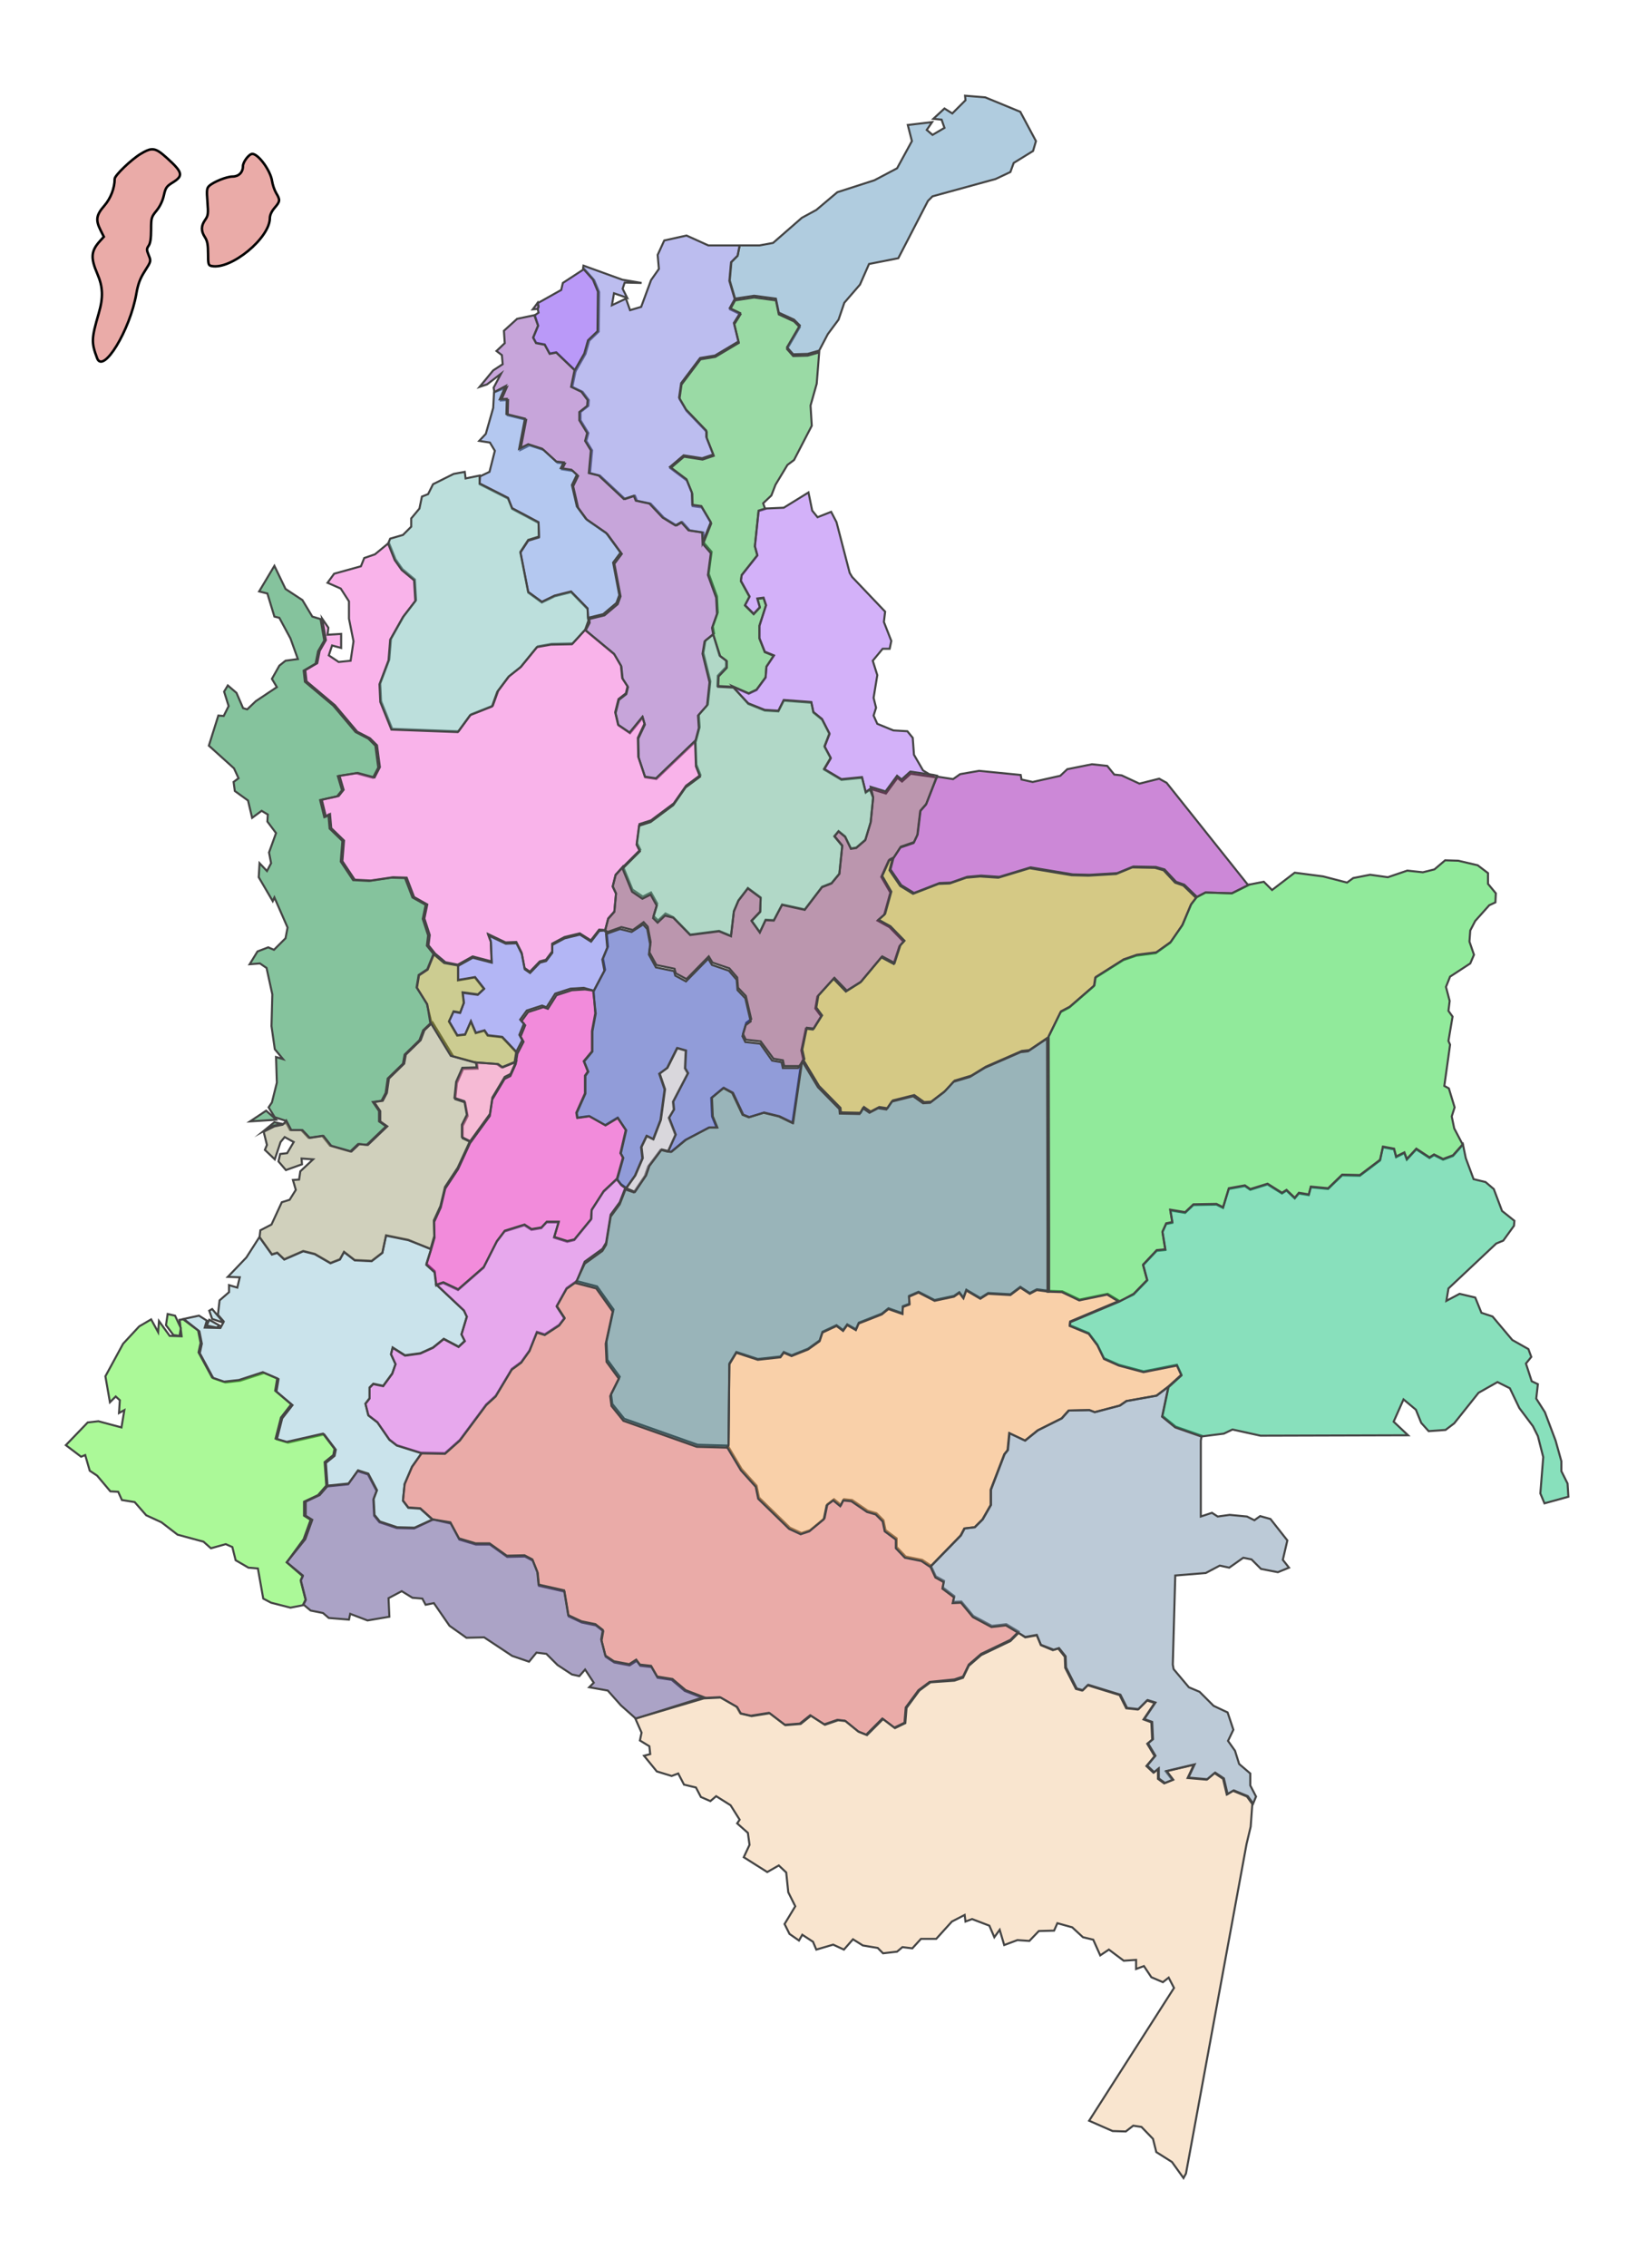 <?xml version="1.0" encoding="UTF-8" standalone="no"?>
<!-- Generator: Adobe Illustrator 24.1.1, SVG Export Plug-In . SVG Version: 6.00 Build 0)  -->

<svg version="1.1" id="map_colombia" x="0px" y="0px" viewBox="0 0 400 553.768" xml:space="preserve"
    sodipodi:docname="colombia-mapa.svg" inkscape:version="1.4 (86a8ad7, 2024-10-11)" width="400" height="553.768"
    xmlns:inkscape="http://www.inkscape.org/namespaces/inkscape"
    xmlns:sodipodi="http://sodipodi.sourceforge.net/DTD/sodipodi-0.dtd" xmlns="http://www.w3.org/2000/svg"
    xmlns:svg="http://www.w3.org/2000/svg" xmlns:rdf="http://www.w3.org/1999/02/22-rdf-syntax-ns#"
    xmlns:cc="http://creativecommons.org/ns#" xmlns:dc="http://purl.org/dc/elements/1.1/">
    <title id="titulo-map">mapa-colombia</title>
    <defs id="defs72" />
    <sodipodi:namedview id="namedview72" pagecolor="#ffffff" bordercolor="#000000" borderopacity="0.25"
        inkscape:showpageshadow="false" inkscape:pageopacity="0.0" inkscape:pagecheckerboard="true"
        inkscape:deskcolor="#d1d1d1" showborder="false" inkscape:zoom="1.4985093" inkscape:cx="205.87126"
        inkscape:cy="284.61618" inkscape:window-width="1920" inkscape:window-height="991" inkscape:window-x="-9"
        inkscape:window-y="-9" inkscape:window-maximized="1" inkscape:current-layer="map_colombia" showguides="true"
        inkscape:clip-to-page="false" shape-rendering="auto" labelstyle="default" showgrid="false" />
    <style type="text/css" id="style-map">
        .st0 {
            fill: none;
            enable-background: new;
        }




        .st1 {
            fill: #FF152F;
            stroke: #444444;
            stroke-width: 0.5;
            stroke-miterlimit: 12;
        }




        .st2 {
            fill: #95C6D7;
            stroke: #444444;
            stroke-width: 0.5;
            stroke-miterlimit: 12;
        }




        .st3 {
            fill: #59F533;
            stroke: #444444;
            stroke-width: 0.5;
            stroke-miterlimit: 12;
        }




        .st4 {
            fill: #0C883D;
            stroke: #444444;
            stroke-width: 0.5;
            stroke-miterlimit: 12;
        }




        .st5 {
            fill: #EEEEEE;
            stroke: #444444;
            stroke-width: 0.5;
            stroke-miterlimit: 12;
        }




        .st6 {
            fill: #E719B8;
            stroke: #444444;
            stroke-width: 0.5;
            stroke-miterlimit: 12;
        }




        .st7 {
            fill: #D75853;
            stroke: #444444;
            stroke-width: 0.5;
            stroke-miterlimit: 12;
        }




        .st8 {
            fill: #D153DC;
            stroke: #444444;
            stroke-width: 0.5;
            stroke-miterlimit: 12;
        }




        .st9 {
            fill: #59498E;
            stroke: #444444;
            stroke-width: 0.5;
            stroke-miterlimit: 12;
        }




        .st10 {
            fill: #F5CCA0;
            stroke: #444444;
            stroke-width: 0.5;
            stroke-miterlimit: 12;
        }




        .st11 {
            fill: #914CB6;
            stroke: #444444;
            stroke-width: 0.5;
            stroke-miterlimit: 12;
        }




        .st12 {
            fill: #A2A27A;
            stroke: #444444;
            stroke-width: 0.5;
            stroke-miterlimit: 12;
        }




        .st13 {
            fill: #6A92E3;
            stroke: #444444;
            stroke-width: 0.5;
            stroke-miterlimit: 12;
        }




        .st14 {
            fill: #7634F2;
            stroke: #444444;
            stroke-width: 0.5;
            stroke-miterlimit: 12;
        }




        .st15 {
            fill: #37B74D;
            stroke: #444444;
            stroke-width: 0.5;
            stroke-miterlimit: 12;
        }




        .st16 {
            fill: #639BC0;
            stroke: #444444;
            stroke-width: 0.5;
            stroke-miterlimit: 12;
        }




        .st17 {
            fill: #7B7CE0;
            stroke: #444444;
            stroke-width: 0.5;
            stroke-miterlimit: 12;
        }




        .st18 {
            fill: #9A12B0;
            stroke: #444444;
            stroke-width: 0.5;
            stroke-miterlimit: 12;
        }




        .st19 {
            fill: #A964F5;
            stroke: #444444;
            stroke-width: 0.5;
            stroke-miterlimit: 12;
        }




        .st20 {
            fill: #AC940D;
            stroke: #444444;
            stroke-width: 0.5;
            stroke-miterlimit: 12;
        }




        .st21 {
            fill: #F5A355;
            stroke: #444444;
            stroke-width: 0.5;
            stroke-miterlimit: 12;
        }




        .st22 {
            fill: #346A75;
            stroke: #444444;
            stroke-width: 0.5;
            stroke-miterlimit: 12;
        }




        .st23 {
            fill: #7B97B1;
            stroke: #444444;
            stroke-width: 0.5;
            stroke-miterlimit: 12;
        }




        .st24 {
            fill: #25D638;
            stroke: #444444;
            stroke-width: 0.5;
            stroke-miterlimit: 12;
        }




        .st25 {
            fill: #F568D7;
            stroke: #444444;
            stroke-width: 0.5;
            stroke-miterlimit: 12;
        }




        .st26 {
            fill: #7BC1BA;
            stroke: #444444;
            stroke-width: 0.5;
            stroke-miterlimit: 12;
        }




        .st27 {
            fill: #782E5E;
            stroke: #444444;
            stroke-width: 0.5;
            stroke-miterlimit: 12;
        }




        .st28 {
            fill: #64B290;
            stroke: #444444;
            stroke-width: 0.5;
            stroke-miterlimit: 12;
        }




        .st29 {
            fill: #686EEC;
            stroke: #444444;
            stroke-width: 0.5;
            stroke-miterlimit: 12;
        }




        .st30 {
            fill: #253BB4;
            stroke: #444444;
            stroke-width: 0.5;
            stroke-miterlimit: 12;
        }




        .st31 {
            fill: #B4B0BA;
            stroke: #444444;
            stroke-width: 0.5;
            stroke-miterlimit: 12;
        }




        .st32 {
            fill: #9B9B25;
            stroke: #444444;
            stroke-width: 0.5;
            stroke-miterlimit: 12;
        }




        .st33 {
            fill: #EE76AD;
            stroke: #444444;
            stroke-width: 0.5;
            stroke-miterlimit: 12;
        }




        .st34 {
            fill: #13C37A;
            stroke: #444444;
            stroke-width: 0.5;
            stroke-miterlimit: 12;
        }




        .st35 {
            font-family: 'Tahoma';
        }




        .st36 {
            font-size: 6px;
        }




        .st37 {
            font-size: 10px;
        }




        .st38 {
            font-size: 9px;
        }




        .st39 {
            font-size: 9px;
        }




        .st40 {
            font-size: 8px;
        }




        .st41 {
            font-size: 8.999px;
        }




        .st42 {
            font-size: 7px;
        }




        .st43 {
            font-size: 8px;
        }




        .st44 {
            font-size: 6px;
        }




        .st45 {
            font-size: 5px;
        }




        .st46 {
            fill: none;
        }




        .st47 {
            font-family: 'ArialMT';
        }




        .st48 {
            font-size: 13px;
        }




        .st49 {
            enable-background: new;
        }




        .st50 {
            fill: none;
            stroke: #000000;
            stroke-miterlimit: 10;
        }
    </style>


    <path class="st2"
        d="m 52.946,324.156 -2.417,-0.503 0.604,-1.41 2.517,1.41 z m 52.364,-19.133 -1.108,3.524 2.014,1.813 0.403,3.222 6.747,6.344 0.705,1.51 -1.309,4.33 0.806,1.611 -1.51,1.41 -3.625,-1.913 -2.618,2.115 -3.122,1.41 -3.726,0.503 -3.021,-1.913 -0.403,1.611 1.108,2.417 -0.806,2.316 -2.215,3.021 -2.417,-0.503 -0.906,0.906 v 2.618 l -1.007,1.309 0.705,2.82 2.215,1.712 2.92,4.229 1.813,1.41 6.143,1.913 -2.417,3.424 -1.813,4.229 -0.403,4.028 1.309,1.712 2.92,0.201 3.021,2.719 -4.531,2.115 -4.229,-0.101 -4.229,-1.41 -1.309,-1.611 -0.201,-3.927 0.806,-2.115 -2.115,-4.028 -2.517,-0.806 -2.316,3.222 -5.035,0.503 -0.403,-5.74 2.115,-1.712 0.302,-1.51 -2.82,-3.726 -8.862,2.014 -2.719,-0.806 1.309,-5.136 2.517,-3.222 -3.927,-3.323 0.503,-3.021 -3.524,-1.51 -5.841,1.913 -3.625,0.403 -2.92,-1.007 -3.323,-6.143 0.503,-2.316 -0.604,-3.021 -3.827,-3.021 3.726,-0.806 1.913,1.208 -0.503,1.712 3.827,0.101 0.705,-1.309 -2.719,-0.906 -0.705,-2.014 0.705,-0.403 2.719,3.222 0.101,-0.201 -1.41,-1.611 0.403,-3.524 2.316,-2.014 v -1.712 l 2.014,0.604 0.604,-2.517 -2.92,-0.101 4.531,-4.733 3.222,-5.035 3.021,4.229 1.309,-0.403 1.712,1.611 4.632,-2.014 2.82,0.705 3.827,2.215 2.316,-0.906 1.007,-1.813 2.618,2.014 4.129,0.201 2.618,-2.014 0.906,-4.229 5.438,1.108 z"
        id="cauca" style="display:inline;fill:#95c6d7;fill-opacity:0.499" inkscape:label="cauca" />
    <path class="st3"
        d="m 40.963,320.833 1.813,0.403 1.41,3.021 -0.302,1.913 -1.51,-0.201 -1.813,-2.417 z m 33.13,71.094 -3.122,0.604 -4.733,-1.208 -1.913,-1.007 -1.309,-7.351 -2.316,-0.201 -3.122,-1.813 -0.806,-3.222 -1.611,-0.705 -3.625,1.007 -1.813,-1.611 -6.344,-1.712 -3.927,-3.021 -3.726,-1.712 -2.82,-3.222 -3.122,-0.503 -0.906,-2.014 -1.913,-0.101 -3.222,-3.827 -1.813,-1.208 -1.108,-3.827 -1.007,0.403 -3.726,-2.82 5.337,-5.538 2.618,-0.302 5.639,1.51 0.705,-4.229 -1.309,0.705 0.201,-3.122 -1.007,-0.906 -1.41,1.41 -1.108,-6.344 4.33,-7.955 3.927,-4.229 2.92,-1.712 1.712,3.122 0.201,-2.719 2.618,3.625 2.92,0.101 -0.503,-4.028 0.906,-0.101 3.625,2.719 0.604,3.021 -0.503,2.316 3.323,6.143 2.92,1.007 3.625,-0.403 5.841,-1.913 3.524,1.51 -0.503,3.021 3.927,3.323 -2.517,3.222 -1.309,5.136 2.719,0.806 8.862,-2.014 2.82,3.726 -0.302,1.51 -2.115,1.712 0.403,5.74 -2.014,2.316 -3.424,1.611 v 3.424 l 1.611,1.007 -1.712,4.733 -4.129,5.639 3.927,3.424 -0.503,1.108 1.208,4.733 z"
        id="narino" style="fill:#59f533;fill-opacity:0.5" inkscape:label="narino" />
    <path class="st4"
        d="m 66.843,272.799 0.604,0.604 -6.344,0.403 3.927,-2.618 z m -2.517,3.424 2.719,-2.215 1.913,0.403 -2.014,0.403 z m 41.085,-26.585 -2.014,1.913 -0.906,2.417 -3.625,3.524 -0.403,2.215 -3.726,3.625 -0.503,3.524 -1.007,1.913 -2.115,0.302 1.51,2.215 v 2.517 l 1.712,1.208 -4.733,4.531 -2.115,-0.201 -1.913,1.813 -4.934,-1.41 -1.913,-2.417 -3.323,0.503 -1.813,-1.913 H 70.871 l -1.208,-2.316 -2.517,-0.806 -1.51,-2.417 0.806,-1.208 1.208,-4.834 -0.201,-6.243 1.712,0.503 -2.014,-2.417 -0.806,-5.639 0.201,-7.754 -1.41,-6.445 -1.611,-1.108 -2.517,0.201 1.913,-3.122 2.618,-1.007 1.41,0.604 2.82,-2.82 0.503,-2.618 -3.222,-7.351 -0.403,0.906 -3.424,-5.841 0.201,-3.424 1.813,1.913 1.007,-1.913 -0.503,-2.618 1.712,-4.733 -2.115,-2.82 0.101,-1.712 -1.51,-0.906 -2.316,1.712 -1.007,-4.229 -3.222,-2.316 -0.302,-2.215 1.208,-0.906 -1.108,-2.417 -6.143,-5.538 2.316,-7.351 1.309,0.101 1.208,-2.417 -1.108,-3.524 0.906,-1.51 2.115,1.813 1.611,3.726 1.007,0.302 2.115,-2.014 5.136,-3.424 -1.208,-2.014 1.813,-3.222 1.51,-1.208 3.021,-0.403 -1.813,-5.035 -2.719,-5.035 -1.208,-0.302 -1.712,-5.639 -2.014,-0.503 3.726,-6.243 2.719,5.639 4.129,2.719 2.417,4.028 2.014,0.604 0.906,5.236 -1.51,2.618 -0.604,3.021 -2.92,1.712 0.302,2.719 6.948,5.841 5.438,6.445 3.122,1.611 1.712,1.712 0.705,5.337 -1.309,2.517 -4.129,-1.108 -4.431,0.705 1.007,3.424 -1.208,1.51 -4.129,0.906 1.007,4.129 1.007,-0.604 0.302,3.424 3.122,3.021 -0.403,5.035 3.021,4.531 3.927,0.201 5.438,-0.806 3.323,0.101 1.813,4.733 3.222,1.813 -0.705,3.424 1.309,4.028 -0.302,2.517 1.611,2.014 -1.51,3.726 -2.115,1.41 -0.503,3.021 2.517,4.028 z"
        id="choco" inkscape:label="choco" style="fill:#0c883d;fill-opacity:0.5" />
    <path class="st6"
        d="m 145.047,241.885 0.403,5.538 -0.806,4.33 v 4.934 l -2.014,2.417 1.007,2.517 -0.705,1.007 v 4.33 l -2.115,4.733 0.201,1.208 2.92,-0.403 3.927,2.215 3.021,-1.813 2.014,3.021 -1.309,5.639 0.604,1.108 -1.51,5.337 -3.222,3.021 -2.92,4.531 -0.101,2.215 -4.129,5.035 -1.712,0.403 -3.222,-1.007 1.108,-3.726 h -2.92 l -1.309,1.41 -2.417,0.403 -1.712,-1.108 -4.834,1.51 -1.913,2.517 -3.222,6.344 -6.243,5.438 -3.625,-1.712 -1.712,0.604 -0.403,-3.222 -2.014,-1.813 1.108,-3.524 0.906,-3.122 -0.101,-3.827 1.611,-3.524 1.108,-4.632 3.122,-4.733 2.92,-6.344 4.834,-6.646 0.604,-4.028 3.021,-5.035 1.41,-0.705 1.309,-2.92 0.403,-2.517 1.51,-2.92 -0.705,-1.309 1.108,-2.719 -0.906,-1.007 1.611,-2.215 3.726,-1.208 1.108,0.403 2.115,-3.323 3.726,-1.208 3.222,-0.201 z"
        id="tolima" inkscape:label="tolima" style="fill:#e719b8;fill-opacity:0.5" />
    <path class="st7"
        d="m 105.713,370.981 -3.021,-2.719 -2.92,-0.201 -1.309,-1.712 0.403,-4.028 1.813,-4.229 2.417,-3.424 5.639,0.101 3.625,-3.222 6.445,-8.66 2.316,-2.115 3.927,-6.545 2.316,-1.712 2.014,-2.82 1.813,-4.531 1.913,0.604 3.524,-2.316 1.309,-1.712 -1.913,-2.92 2.417,-4.33 2.417,-1.712 5.035,1.309 4.028,5.639 -1.712,7.855 0.201,4.431 3.021,4.129 -2.115,4.229 0.302,2.417 2.92,3.625 17.924,6.344 7.351,0.201 3.424,5.74 3.625,4.028 0.604,2.92 7.552,7.351 2.82,1.309 2.115,-0.705 3.524,-2.92 0.705,-3.424 1.611,-1.208 1.712,1.41 0.705,-1.41 2.014,0.201 3.827,2.618 2.115,0.604 1.712,1.712 0.503,2.417 2.719,2.014 v 2.115 l 2.215,2.316 4.028,0.806 2.115,1.41 1.208,2.618 2.014,1.108 -0.302,1.611 2.82,2.115 -0.302,1.41 2.014,-0.101 2.92,3.524 4.531,2.417 3.524,-0.403 3.021,1.813 -2.014,2.014 -7.15,3.424 -3.021,2.618 -1.41,2.92 -2.115,0.705 -6.042,0.604 -2.719,2.014 -3.122,4.229 -0.302,3.726 -2.517,1.208 -2.92,-2.215 -3.927,3.927 -2.014,-0.806 -3.222,-2.618 -1.813,-0.201 -3.222,1.108 -3.424,-2.215 -2.517,2.014 -3.726,0.302 -3.827,-2.92 -4.431,0.705 -2.618,-0.604 -0.906,-1.611 -4.028,-2.316 -4.129,0.201 -4.431,-1.712 -3.222,-2.719 -3.424,-0.503 -1.51,-2.618 -2.719,-0.302 -0.906,-1.208 -1.712,1.108 -3.726,-0.705 -2.115,-1.41 -1.007,-3.927 0.403,-2.316 -1.813,-1.41 -3.424,-0.705 -3.222,-1.51 -1.007,-6.042 -6.243,-1.41 -0.302,-3.122 -1.208,-3.021 -1.913,-1.007 -4.33,0.101 -4.229,-3.021 h -3.424 l -4.028,-1.208 -2.115,-3.927 z"
        id="caqueta" inkscape:label="caqueta" style="fill:#d75853;fill-opacity:0.5" />
    <path class="st8"
        d="m 140.857,312.978 -2.417,1.712 -2.417,4.33 1.913,2.92 -1.309,1.712 -3.524,2.316 -1.913,-0.604 -1.813,4.531 -2.014,2.82 -2.316,1.712 -3.927,6.545 -2.316,2.115 -6.445,8.66 -3.625,3.222 -5.639,-0.101 -6.143,-1.913 -1.813,-1.41 -2.92,-4.229 -2.215,-1.712 -0.705,-2.82 1.007,-1.309 v -2.618 l 0.906,-0.906 2.417,0.503 2.215,-3.021 0.806,-2.316 -1.108,-2.417 0.403,-1.611 3.021,1.913 3.726,-0.503 3.122,-1.41 2.618,-2.115 3.625,1.913 1.51,-1.41 -0.806,-1.611 1.309,-4.33 -0.705,-1.51 -6.747,-6.344 1.712,-0.604 3.625,1.712 6.243,-5.438 3.222,-6.344 1.913,-2.517 4.834,-1.51 1.712,1.108 2.417,-0.403 1.309,-1.41 h 2.92 l -1.108,3.726 3.222,1.007 1.712,-0.403 4.129,-5.035 0.101,-2.215 2.92,-4.531 3.222,-3.021 1.007,1.309 1.108,0.806 -1.41,3.625 -2.215,3.021 -1.108,6.848 -0.906,1.51 -4.33,3.122 z"
        id="huila" inkscape:label="huila" style="fill:#d153dc;fill-opacity:0.5" />
    <path class="st9"
        d="m 105.713,370.981 4.33,0.705 2.115,3.927 4.028,1.208 h 3.424 l 4.229,3.021 4.33,-0.101 1.913,1.007 1.208,3.021 0.302,3.122 6.243,1.41 1.007,6.042 3.222,1.51 3.424,0.705 1.813,1.41 -0.403,2.316 1.007,3.927 2.115,1.41 3.726,0.705 1.712,-1.108 0.906,1.208 2.719,0.302 1.51,2.618 3.726,0.604 3.222,2.719 4.431,1.712 -16.615,5.236 v 0 l -3.625,-3.222 -3.222,-3.625 -4.531,-0.806 1.108,-1.108 -2.115,-3.222 -1.41,1.611 -1.813,-0.403 -3.524,-2.316 -2.719,-2.719 -2.417,-0.302 -1.813,2.215 -4.129,-1.41 -6.848,-4.531 -4.33,0.101 -4.129,-2.92 -3.827,-5.538 -2.014,0.403 -0.806,-1.51 -2.417,-0.201 -2.618,-1.611 -3.222,1.712 0.201,4.531 -5.337,0.906 -4.229,-1.611 -0.302,1.41 -4.934,-0.403 -1.41,-1.208 -3.021,-0.604 -1.813,-1.51 0.604,-1.208 -1.208,-4.733 0.503,-1.108 -3.927,-3.222 4.531,-5.639 1.712,-4.733 -1.611,-1.007 v -3.424 l 3.424,-1.611 2.014,-2.316 5.035,-0.503 2.316,-3.222 2.517,0.806 2.115,4.028 -0.806,2.115 0.201,3.927 1.309,1.611 4.229,1.41 4.229,0.101 z"
        id="putumayo" inkscape:label="putumayo" style="fill:#59498e;fill-opacity:0.5" />
    <path class="st10"
        d="m 171.973,414.685 4.129,-0.201 4.028,2.316 0.906,1.611 2.618,0.604 4.431,-0.705 3.827,2.92 3.726,-0.302 2.517,-2.014 3.424,2.215 3.222,-1.108 1.813,0.201 3.222,2.618 2.014,0.806 3.927,-3.927 2.92,2.215 2.517,-1.208 0.302,-3.726 3.122,-4.229 2.719,-2.014 5.841,-0.403 2.115,-0.705 1.41,-2.92 3.021,-2.618 7.15,-3.424 2.014,-2.014 1.611,1.108 2.82,-0.503 1.007,2.417 2.92,1.208 1.309,-0.403 1.611,2.014 0.101,2.719 2.618,5.136 1.51,0.403 1.309,-1.309 7.855,2.417 1.611,3.222 2.82,0.302 2.215,-2.215 1.913,0.604 -2.719,4.028 1.913,0.705 0.201,4.229 -1.208,1.007 1.813,3.021 -2.014,2.417 1.712,1.611 1.108,-0.906 v 2.417 l 1.51,1.108 2.014,-0.806 -1.611,-2.115 6.848,-1.611 -1.51,3.222 4.632,0.403 1.913,-1.611 2.115,1.41 0.906,3.827 1.51,-0.906 3.424,1.41 1.309,1.813 -0.403,5.538 -1.007,4.229 -14.803,80.459 -0.604,1.108 -2.82,-3.927 -3.827,-2.417 -0.806,-3.222 -2.82,-2.92 -2.014,-0.302 -1.813,1.41 -3.222,-0.101 -5.74,-2.517 20.744,-32.425 -1.309,-2.517 -1.41,1.108 -2.82,-1.208 -1.813,-2.719 -1.913,0.705 v -2.215 l -3.021,0.201 -3.625,-2.719 -2.115,1.41 -1.712,-3.827 -2.517,-0.604 -2.618,-2.417 -3.625,-1.007 -0.806,1.813 -3.726,0.101 -2.316,2.417 -2.92,-0.201 -3.222,1.208 -1.108,-3.726 -1.309,1.813 -1.208,-2.82 -4.229,-1.611 -1.611,0.604 -0.201,-1.611 -3.122,1.611 -3.827,4.229 h -3.726 l -2.115,2.316 -2.417,-0.302 -1.309,1.108 -3.424,0.403 -1.309,-1.309 -3.625,-0.604 -2.417,-1.51 -2.215,2.517 -2.618,-1.208 -4.129,1.208 -0.806,-1.913 -2.618,-1.712 -0.806,1.41 -2.316,-1.611 -1.208,-2.417 2.618,-4.33 -1.712,-3.424 -0.503,-4.834 -1.813,-1.712 -2.82,1.611 -5.74,-3.625 1.41,-3.021 -0.403,-2.92 -2.618,-2.316 0.604,-0.906 -2.215,-3.524 -3.524,-2.215 -1.41,1.208 -2.316,-1.007 -1.208,-2.316 -2.92,-0.705 -1.41,-2.719 -1.611,0.604 -3.625,-1.108 -3.122,-3.827 1.51,-0.403 -0.201,-1.913 -2.316,-1.41 0.403,-1.913 -1.51,-3.424 v 0 z"
        id="amazonas" inkscape:label="amazonas" style="fill:#f5cca0;fill-opacity:0.5" />
    <path class="st11"
        d="m 120.817,95.77 -0.201,-1.108 1.813,-3.424 -3.424,2.618 -1.813,0.604 3.323,-4.028 2.316,-1.51 -0.201,-2.215 -1.309,-1.007 2.014,-1.913 -0.201,-3.021 3.222,-2.92 4.33,-0.906 0.806,2.517 -1.208,2.92 0.705,1.309 2.115,0.403 1.208,2.215 1.611,-0.302 4.733,4.531 -0.806,3.927 2.517,1.208 1.51,2.014 -0.101,1.41 -1.913,1.51 v 2.014 l 1.913,3.122 -0.503,1.913 1.41,2.316 -0.503,5.538 2.417,0.604 6.143,5.74 2.417,-0.806 0.503,1.208 3.323,0.705 3.222,3.424 3.122,1.913 1.41,-0.806 1.813,2.014 3.323,0.503 0.101,2.517 1.913,2.215 -0.705,5.337 2.014,5.538 0.201,3.927 -1.208,3.424 0.302,1.712 -2.115,1.712 -0.503,3.021 1.712,6.948 -0.604,5.639 -2.215,2.517 0.201,3.021 -0.906,3.424 -9.667,9.264 -2.719,-0.403 -1.611,-4.834 -0.101,-4.632 1.611,-3.424 -0.503,-1.712 -3.122,3.827 -2.82,-1.913 -0.705,-3.021 0.806,-3.222 1.813,-1.41 0.403,-1.712 -1.309,-2.014 -0.302,-3.021 -1.712,-2.92 -7.049,-5.841 1.007,-1.913 -0.101,-0.906 3.726,-0.906 3.222,-2.719 0.705,-1.913 -1.51,-7.955 1.813,-2.417 -3.524,-4.834 -4.934,-3.424 -2.215,-3.021 -1.208,-5.236 1.208,-2.517 -1.309,-1.208 -2.618,-0.403 0.705,-1.41 -1.813,-0.201 -3.424,-3.122 -3.424,-1.108 -2.215,1.108 1.41,-7.351 -4.531,-1.108 0.101,-3.726 -1.712,0.101 1.41,-3.222 z m 10.573,-20.341 -1.208,0.101 1.208,-1.611 0.201,0.906 z"
        id="bolivar" inkscape:label="bolivar" style="fill:#914cb6;fill-opacity:0.5" />
    <path class="st12"
        d="m 114.776,278.741 -2.92,6.344 -3.122,4.733 -1.108,4.632 -1.611,3.524 0.101,3.827 -0.906,3.122 -5.438,-2.115 -5.438,-1.108 -0.906,4.229 -2.618,2.014 -4.129,-0.201 -2.618,-2.014 -1.007,1.813 -2.316,0.906 -3.827,-2.215 -2.82,-0.705 -4.632,2.014 -1.712,-1.611 -1.309,0.403 -3.021,-4.229 0.201,-1.712 2.719,-1.41 2.517,-5.438 1.913,-0.604 1.51,-2.417 -0.705,-2.417 1.51,-0.101 0.302,-2.014 3.122,-2.92 -2.82,-0.201 0.101,1.41 -3.927,1.41 -1.813,-2.115 0.403,-1.813 1.712,-0.201 1.611,-2.719 -2.215,-1.208 -1.007,1.208 -1.41,4.229 -2.417,-2.316 0.503,-1.208 -0.806,-3.222 2.618,-1.309 2.014,-0.403 0.604,-0.604 0.302,-0.403 1.208,2.316 h 2.719 l 1.813,1.913 3.323,-0.503 1.913,2.417 4.934,1.41 1.913,-1.813 2.115,0.201 4.733,-4.531 -1.712,-1.208 v -2.517 l -1.51,-2.215 2.115,-0.302 1.007,-1.913 0.503,-3.524 3.726,-3.625 0.403,-2.215 3.625,-3.524 0.906,-2.417 2.014,-1.913 5.035,8.257 5.841,1.611 0.101,1.41 -3.524,0.101 -1.51,3.424 -0.403,3.927 2.417,0.806 0.604,3.323 -1.208,2.417 v 3.021 z"
        id="valle" style="fill:#a2a27a;fill-opacity:0.5" inkscape:label="valle" />
    <path class="st13"
        d="m 117.293,116.313 2.316,-1.108 1.309,-5.136 -1.208,-2.014 -2.618,-0.403 1.611,-1.712 1.813,-6.344 0.201,-3.827 2.82,-1.51 -1.41,3.222 1.712,-0.101 -0.101,3.726 4.531,1.108 -1.41,7.351 2.215,-1.108 3.424,1.108 3.424,3.122 1.813,0.201 -0.705,1.41 2.618,0.403 1.309,1.208 -1.208,2.517 1.208,5.236 2.215,3.021 4.934,3.424 3.524,4.834 -1.813,2.417 1.51,7.955 -0.705,1.913 -3.222,2.719 -3.726,0.906 -0.101,-2.115 -4.028,-4.129 -4.028,1.007 -3.122,1.51 -3.323,-2.417 -1.913,-9.768 1.913,-2.92 2.618,-0.806 -0.101,-3.524 -6.445,-3.424 -1.007,-2.517 -6.948,-3.524 z"
        id="sucre" inkscape:label="sucre" style="fill:#6a92e3;fill-opacity:0.5" />
    <path class="st14"
        d="m 130.585,77.04 1.007,-0.705 -0.201,-0.906 0.201,-0.503 -0.201,-0.906 5.74,-3.222 0.403,-1.712 5.236,-3.424 2.417,2.719 1.208,2.92 -0.101,9.667 -2.316,2.215 -0.906,3.222 -2.417,4.229 -4.733,-4.531 -1.611,0.302 -1.208,-2.215 -2.115,-0.403 -0.705,-1.309 1.208,-2.92 z"
        id="atlantico" inkscape:label="atlantico" style="fill:#7634f2;fill-opacity:0.5" />
    <path class="st15"
        d="m 174.289,155.004 -0.302,-1.712 1.208,-3.424 -0.201,-3.927 -2.014,-5.538 0.705,-5.337 -1.913,-2.215 2.014,-5.035 -2.316,-3.927 -2.215,-0.302 -0.101,-3.021 -1.309,-3.222 -4.028,-3.021 3.323,-2.82 4.531,0.705 2.719,-0.906 -1.712,-4.33 v -1.51 l -4.934,-5.136 -1.712,-2.92 0.503,-3.524 4.632,-6.143 3.625,-0.604 5.74,-3.424 -1.108,-4.531 1.51,-2.417 -2.517,-1.208 1.208,-2.215 4.632,-0.705 5.337,0.705 0.705,3.424 3.726,1.712 1.41,1.41 -3.122,5.337 1.51,1.712 3.524,-0.101 2.82,-0.806 -0.604,7.653 -1.51,5.337 0.302,4.934 -4.33,8.358 -1.611,1.208 -2.92,4.834 -1.007,2.618 -2.014,1.913 0.503,1.41 -1.611,0.503 -0.906,8.66 0.604,2.215 -3.827,4.834 -0.201,1.41 2.115,3.827 -1.108,2.115 2.115,2.115 1.51,-1.611 -0.604,-2.115 1.51,-0.201 0.604,1.813 -1.611,5.035 v 3.021 l 1.309,3.323 2.215,0.906 -1.813,2.719 -0.201,2.618 -2.215,3.021 -1.913,0.906 -3.927,-1.712 -3.726,-0.201 0.101,-2.517 2.014,-2.115 v -1.611 l -1.611,-1.208 z"
        id="cesar" inkscape:label="cesar" style="fill:#37b74d;fill-opacity:0.5" />
    <path class="st16"
        d="m 180.23,62.439 0.503,-2.517 h 4.834 l 3.323,-0.604 7.049,-6.143 3.524,-1.913 5.136,-4.33 9.063,-2.92 5.538,-2.92 3.625,-6.646 -1.007,-3.927 5.941,-0.705 -1.309,1.913 1.41,1.208 2.92,-1.712 -0.705,-2.014 -2.014,-0.201 2.719,-2.517 1.913,1.208 3.222,-3.222 -0.101,-1.108 4.934,0.403 8.559,3.524 3.827,7.15 -0.705,2.417 -4.733,2.92 -0.806,2.215 -3.625,1.712 -15.407,4.229 -1.108,1.108 -7.25,13.997 -7.15,1.41 -2.215,5.035 -3.827,4.431 -1.41,4.129 -2.618,3.524 -2.115,4.028 -2.82,0.806 -3.524,0.101 -1.51,-1.712 3.122,-5.337 -1.41,-1.41 -3.726,-1.712 -0.705,-3.424 -5.337,-0.705 -4.632,0.705 -1.309,-4.431 0.403,-4.531 z"
        id="guajira" inkscape:label="guajira" style="fill:#639bc0;fill-opacity:0.5" />
    <path class="st17"
        d="m 179.525,73.012 -1.208,2.215 2.517,1.208 -1.51,2.417 1.108,4.531 -5.74,3.424 -3.625,0.604 -4.632,6.143 -0.503,3.524 1.712,2.92 4.934,5.136 v 1.51 l 1.712,4.33 -2.719,0.906 -4.531,-0.705 -3.323,2.82 4.028,3.021 1.309,3.222 0.101,3.021 2.215,0.302 2.316,3.927 -2.014,5.035 -0.101,-2.517 -3.323,-0.503 -1.813,-2.014 -1.41,0.806 -3.122,-1.913 -3.222,-3.424 -3.323,-0.705 -0.503,-1.208 -2.417,0.806 -6.143,-5.74 -2.417,-0.604 0.503,-5.538 -1.41,-2.316 0.503,-1.913 -1.913,-3.122 v -2.014 l 1.913,-1.51 0.101,-1.41 -1.51,-2.014 -2.517,-1.208 0.806,-3.927 2.417,-4.229 0.906,-3.222 2.316,-2.215 0.101,-9.667 -1.208,-2.92 -2.417,-2.719 0.101,-0.705 9.466,3.424 4.733,0.806 -4.129,-0.101 -0.503,1.51 1.108,2.215 -3.222,-1.108 -0.503,2.92 3.424,-1.611 1.007,2.82 2.719,-0.806 2.417,-6.545 1.913,-2.719 -0.302,-3.424 1.611,-3.524 5.438,-1.208 5.337,2.417 h 7.653 l -0.503,2.517 -1.611,1.611 -0.403,4.531 z"
        id="magdalena" inkscape:label="magdalena" style="fill:#7b7ce0;fill-opacity:0.5" />
    <path class="st18"
        d="m 228.968,189.622 3.927,0.604 1.712,-1.208 4.632,-0.806 10.171,1.007 0.201,1.108 2.719,0.604 6.747,-1.51 1.712,-1.611 6.042,-1.208 3.726,0.403 1.712,2.115 1.813,0.201 4.33,2.014 4.834,-1.208 1.813,1.007 19.838,24.873 h 0.403 l -4.229,2.115 -6.445,-0.201 -2.115,1.108 -3.122,-3.021 -2.014,-0.705 -2.82,-3.021 -2.115,-0.604 -5.538,-0.101 -3.927,1.611 -6.747,0.403 -4.129,-0.101 -10.271,-1.712 -7.653,2.316 -4.431,-0.302 -3.424,0.302 -4.028,1.41 -2.719,0.101 -6.243,2.417 -3.122,-1.913 -2.618,-3.827 0.705,-2.719 1.712,-2.618 3.222,-1.108 0.906,-1.913 0.705,-5.841 1.41,-1.611 z"
        id="arauca_dto" inkscape:label="arauca_dto" style="fill:#9a12b0;fill-opacity:0.5" />
    <path class="st19"
        d="m 179.022,167.569 3.927,1.712 1.913,-0.906 2.215,-3.021 0.201,-2.618 1.813,-2.719 -2.215,-0.906 -1.309,-3.323 V 152.766 l 1.611,-5.035 -0.604,-1.813 -1.51,0.201 0.604,2.115 -1.51,1.611 -2.115,-2.115 1.108,-2.115 -2.115,-3.827 0.201,-1.41 3.827,-4.834 -0.604,-2.215 0.906,-8.66 1.611,-0.503 4.531,-0.201 6.042,-3.726 0.906,4.431 1.309,1.611 3.323,-1.309 1.309,2.517 3.222,12.386 0.604,1.007 8.056,8.459 -0.302,2.517 1.813,4.632 -0.403,1.913 h -1.712 l -2.417,2.92 1.108,3.524 -0.906,5.538 0.604,2.417 -0.604,1.913 0.906,2.014 3.927,1.611 3.424,0.201 1.309,1.611 0.302,4.129 2.215,3.827 2.618,1.611 -5.639,-0.806 -2.115,1.913 -1.108,-0.906 -2.82,3.827 -3.625,-1.108 -1.309,0.906 -0.906,-3.625 -5.035,0.503 -4.229,-2.517 1.611,-2.719 -1.51,-2.82 1.208,-3.122 -1.813,-3.524 -2.115,-1.712 -0.503,-2.417 -6.747,-0.503 -1.309,2.618 -3.323,-0.201 -4.028,-1.611 z"
        id="nortedesantander" inkscape:label="nortedesantander" style="fill:#a964f5;fill-opacity:0.5" />
    <path class="st20"
        d="m 218.059,209.775 -0.705,2.719 2.618,3.827 3.122,1.913 6.243,-2.417 2.719,-0.101 4.028,-1.41 3.424,-0.302 4.431,0.302 7.653,-2.316 10.271,1.712 4.129,0.101 6.747,-0.403 3.927,-1.611 5.538,0.101 2.115,0.604 2.82,3.021 2.014,0.705 3.122,3.021 -1.309,1.712 -2.115,5.035 -2.92,4.229 -3.524,2.517 -4.733,0.604 -3.222,1.108 -6.848,4.33 -0.302,2.014 -6.042,5.236 -2.115,1.108 -3.021,6.143 -4.632,3.122 -1.813,0.201 -8.761,3.827 -3.625,2.215 -4.028,1.208 -2.316,2.517 -3.424,2.618 -1.712,0.101 -2.417,-1.712 -5.236,1.309 -1.309,1.913 -2.014,-0.302 -2.115,1.108 -1.611,-1.108 -0.806,1.41 -4.834,-0.101 -0.101,-1.108 -5.236,-5.337 -3.827,-6.344 -0.503,-2.316 1.108,-5.337 1.712,0.201 2.014,-3.222 -1.41,-1.913 0.503,-2.92 3.927,-4.33 3.021,3.122 3.524,-2.215 5.136,-6.143 3.021,1.611 1.41,-4.33 1.007,-1.108 -3.424,-3.524 -2.92,-1.611 1.611,-1.41 1.51,-5.438 -2.215,-3.827 1.813,-4.028 z"
        id="casanare" inkscape:label="casanare" style="fill:#ac940d;fill-opacity:0.5" />
    <path class="st21"
        d="m 227.257,382.562 -2.115,-1.41 -4.028,-0.806 -2.215,-2.316 v -2.115 l -2.719,-2.014 -0.503,-2.417 -1.712,-1.712 -2.115,-0.604 -3.827,-2.618 -2.014,-0.201 -0.705,1.41 -1.712,-1.41 -1.611,1.208 -0.705,3.424 -3.524,2.92 -2.115,0.705 -2.82,-1.309 -7.552,-7.351 -0.604,-2.92 -3.625,-4.028 -3.424,-5.74 0.403,-0.503 0.201,-19.838 1.712,-2.82 5.236,1.712 5.538,-0.604 0.806,-1.108 1.913,0.806 4.028,-1.611 2.82,-2.014 0.705,-2.115 3.424,-1.611 1.611,1.208 1.007,-1.41 2.115,1.208 0.705,-1.611 5.639,-2.215 1.611,-1.309 3.424,1.208 0.101,-1.712 1.611,-0.604 -0.101,-1.913 2.316,-1.007 3.927,2.014 4.733,-1.007 1.309,-0.906 1.007,1.309 0.705,-1.913 3.424,2.014 1.913,-1.208 5.438,0.302 2.417,-1.813 2.316,1.51 1.712,-0.906 3.122,0.403 3.122,0.101 4.229,2.014 6.848,-1.41 2.82,1.712 -11.983,5.035 -0.101,0.906 4.632,1.913 2.115,2.82 1.611,3.323 3.625,1.611 6.042,1.611 8.157,-1.611 1.108,2.417 -3.222,2.92 -2.92,2.215 -7.351,1.309 -1.611,1.108 -6.143,1.611 -1.309,-0.503 -5.035,0.101 -1.712,1.913 -5.841,2.92 -3.122,2.517 -3.827,-1.813 -0.403,4.129 -0.806,1.007 -3.323,8.66 v 3.726 l -2.014,3.524 -1.913,1.913 -2.517,0.302 -0.906,1.712 z"
        id="guaviare" inkscape:label="guaviare" style="fill:#f5a355;fill-opacity:0.5" />
    <path class="st22"
        d="m 256.459,315.395 -3.122,-0.403 -1.712,0.906 -2.316,-1.51 -2.417,1.813 -5.438,-0.302 -1.913,1.208 -3.424,-2.014 -0.705,1.913 -1.007,-1.309 -1.309,0.906 -4.733,1.007 -3.927,-2.014 -2.316,1.007 0.101,1.913 -1.611,0.604 -0.101,1.712 -3.424,-1.208 -1.611,1.309 -5.639,2.215 -0.705,1.611 -2.115,-1.208 -1.007,1.41 -1.611,-1.208 -3.424,1.611 -0.705,2.115 -2.82,2.014 -4.028,1.611 -1.913,-0.806 -0.806,1.108 -5.538,0.604 -5.236,-1.712 -1.712,2.82 -0.201,19.838 -0.403,0.503 -7.351,-0.201 -17.924,-6.344 -2.92,-3.625 -0.302,-2.417 2.115,-4.229 -3.021,-4.129 -0.201,-4.431 1.712,-7.855 -4.028,-5.639 -5.035,-1.309 2.215,-4.733 4.33,-3.122 0.906,-1.51 1.108,-6.848 2.215,-3.021 1.41,-3.625 2.014,0.705 2.719,-4.028 0.806,-2.316 3.021,-4.028 1.611,0.403 0.906,0.101 3.524,-2.92 5.74,-3.021 h 1.913 l -1.108,-2.719 -0.201,-4.531 2.92,-2.417 2.215,1.208 2.517,5.337 1.51,0.604 3.625,-1.108 3.726,0.906 3.323,1.611 2.115,-14.501 0.302,-0.604 3.827,6.344 5.236,5.337 0.101,1.108 4.834,0.101 0.806,-1.41 1.611,1.108 2.115,-1.108 2.014,0.302 1.309,-1.913 5.236,-1.309 2.417,1.712 1.712,-0.101 3.424,-2.618 2.316,-2.517 4.028,-1.208 3.625,-2.215 8.761,-3.827 1.813,-0.201 4.632,-3.122 0.101,47.329 v 14.501 z"
        id="meta" inkscape:label="meta" style="fill:#346a75;fill-opacity:0.5" />
    <path class="st23"
        d="m 248.806,398.673 -3.021,-1.813 -3.524,0.403 -4.531,-2.417 -2.92,-3.524 -2.014,0.101 0.302,-1.41 -2.82,-2.115 0.302,-1.611 -2.014,-1.108 -1.208,-2.618 7.452,-7.653 0.906,-1.712 2.517,-0.302 1.913,-1.913 2.014,-3.524 v -3.726 l 3.323,-8.66 0.806,-1.007 0.403,-4.129 3.827,1.813 3.122,-2.517 5.841,-2.92 1.712,-1.913 5.035,-0.101 1.309,0.503 6.143,-1.611 1.611,-1.108 7.351,-1.309 2.92,-2.215 -1.51,7.15 3.222,2.618 6.344,2.215 -0.201,1.208 v 18.529 l 2.719,-0.906 1.41,0.906 2.92,-0.403 4.229,0.403 1.813,0.906 1.41,-1.007 2.517,0.705 4.129,5.236 -1.108,4.733 1.51,1.913 -2.719,1.108 -4.129,-0.806 -2.316,-2.316 -2.014,-0.403 -3.424,2.417 -2.316,-0.503 -3.424,1.813 -7.452,0.604 -0.604,21.751 0.201,1.108 3.726,4.431 2.618,1.108 3.424,3.424 3.424,1.611 1.41,4.229 -1.309,2.719 1.712,2.417 1.007,3.222 2.719,2.316 v 2.92 l 1.41,2.719 -0.705,1.712 -1.309,-1.813 -3.424,-1.41 -1.51,0.906 -0.906,-3.827 -2.115,-1.41 -1.913,1.611 -4.632,-0.403 1.51,-3.222 -6.848,1.611 1.611,2.115 -2.014,0.806 -1.51,-1.108 v -2.417 l -1.108,0.906 -1.712,-1.611 2.014,-2.417 -1.813,-3.021 1.208,-1.007 -0.201,-4.229 -1.913,-0.705 2.719,-4.028 -1.913,-0.604 -2.215,2.215 -2.82,-0.302 -1.611,-3.222 -7.855,-2.417 -1.309,1.309 -1.51,-0.403 -2.618,-5.136 -0.101,-2.719 -1.611,-2.014 -1.309,0.403 -3.122,-1.208 -1.007,-2.417 -2.82,0.503 z"
        id="vaupes" inkscape:label="vaupes" style="fill:#7b97b1;fill-opacity:0.5" />
    <path class="st24"
        d="m 273.366,317.806 -2.82,-1.712 -6.848,1.41 -4.229,-2.014 -3.122,-0.101 V 300.385 l -0.101,-47.329 3.021,-6.143 2.115,-1.108 6.042,-5.236 0.302,-2.014 6.848,-4.33 3.222,-1.108 4.733,-0.604 3.524,-2.517 2.92,-4.229 2.115,-5.035 1.309,-1.712 2.115,-1.108 6.445,0.201 4.229,-2.115 3.625,-0.705 2.014,2.014 5.538,-4.229 6.948,0.906 5.841,1.51 1.51,-1.108 4.129,-0.806 4.33,0.604 4.733,-1.611 3.827,0.403 2.82,-0.705 2.618,-2.215 3.222,0.101 4.733,1.108 2.517,1.913 v 2.618 l 1.913,2.316 -0.101,2.215 -1.51,0.705 -3.424,3.827 -1.208,2.316 -0.201,2.719 1.108,3.222 -0.906,2.115 -4.934,3.222 -1.007,2.517 0.906,3.424 -0.302,2.417 1.007,1.41 -1.007,5.941 0.403,0.906 -1.41,10.07 1.108,0.604 1.41,4.632 -0.705,2.215 0.604,2.92 2.115,4.028 -2.417,2.719 -2.417,0.906 -2.215,-1.108 -1.108,0.705 -3.222,-2.115 -2.316,2.517 -0.604,-1.611 -2.014,1.007 -0.503,-1.913 -2.719,-0.503 -0.705,3.222 -4.934,3.726 -4.33,-0.101 -3.424,3.323 -4.229,-0.403 -0.503,1.913 -2.417,-0.403 -1.007,1.208 -2.014,-1.913 -1.108,0.705 -3.524,-2.215 -4.229,1.309 -1.309,-0.906 -3.927,0.705 -1.41,4.632 -1.611,-0.806 -5.639,0.101 -2.014,1.913 -3.625,-0.604 0.503,3.021 -1.51,0.302 -0.906,2.014 0.705,4.33 -2.115,0.201 -3.323,3.524 1.007,3.726 -3.323,3.424 z"
        id="vichada" inkscape:label="vichada" style="fill:#25d638;fill-opacity:0.5" />
    <path class="st25"
        d="m 142.971,153.773 7.049,5.841 1.712,2.92 0.302,3.021 1.309,2.014 -0.403,1.712 -1.813,1.41 -0.806,3.222 0.705,3.021 2.82,1.913 3.122,-3.827 0.503,1.712 -1.611,3.424 0.101,4.632 1.611,4.834 2.719,0.403 9.667,-9.264 0.201,5.941 1.007,2.517 -3.524,2.618 -3.021,4.33 -5.538,4.129 -2.82,0.906 -0.604,4.632 0.806,1.611 -4.229,4.229 -1.813,2.014 -0.705,2.82 0.806,1.712 -0.403,4.431 -1.51,1.712 -0.705,2.719 -1.51,-0.101 -2.014,2.618 -2.719,-1.712 -3.726,0.906 -3.021,1.611 v 1.913 l -1.51,2.014 -1.51,0.403 -2.417,2.517 -1.309,-0.906 -0.705,-3.726 -1.309,-2.618 -2.618,0.101 -4.229,-2.014 0.604,1.611 0.201,5.035 -4.632,-1.208 -3.625,2.014 -3.021,-0.604 -2.517,-2.115 -1.611,-2.014 0.302,-2.517 -1.309,-4.028 0.705,-3.424 -3.222,-1.813 -1.813,-4.733 -3.323,-0.101 -5.438,0.806 -3.927,-0.201 -3.021,-4.531 0.403,-5.035 -3.122,-3.021 -0.302,-3.424 -1.007,0.604 -1.007,-4.129 4.129,-0.906 1.208,-1.51 -1.007,-3.424 4.431,-0.705 4.129,1.108 1.309,-2.517 -0.705,-5.337 -1.712,-1.712 -3.122,-1.611 -5.438,-6.445 -6.948,-5.841 -0.302,-2.719 2.92,-1.712 0.604,-3.021 1.51,-2.618 -0.906,-5.236 1.51,2.215 -0.201,1.712 3.323,-0.201 v 3.424 l -2.215,-0.604 -0.806,2.417 2.417,1.611 2.92,-0.302 0.705,-4.733 -1.108,-5.538 v -4.229 l -2.014,-3.122 -3.222,-1.41 1.611,-2.215 6.545,-1.813 0.806,-2.014 2.618,-0.906 3.424,-2.82 1.611,4.028 1.712,2.417 3.021,2.517 0.302,5.035 -3.021,3.927 -3.122,5.538 -0.403,5.035 -2.215,5.841 0.201,4.33 2.719,6.747 16.213,0.604 3.021,-4.129 5.337,-2.115 1.309,-3.625 2.719,-3.625 2.92,-2.316 4.028,-4.934 3.424,-0.604 5.136,-0.101 z"
        id="antioquia" style="fill:#f568d7;fill-opacity:0.5" inkscape:label="antioquia" />
    <path class="st26"
        d="m 142.971,153.773 -3.222,3.524 -5.136,0.101 -3.424,0.604 -4.028,4.934 -2.92,2.316 -2.719,3.625 -1.309,3.625 -5.337,2.115 -3.021,4.129 -16.213,-0.604 -2.719,-6.747 -0.201,-4.33 2.215,-5.841 0.403,-5.035 3.122,-5.538 3.021,-3.927 -0.302,-5.035 -3.021,-2.517 -1.712,-2.417 -1.611,-4.028 0.503,-1.208 3.122,-0.906 2.014,-2.014 v -2.014 l 2.014,-2.417 0.604,-2.92 1.51,-0.604 1.208,-2.417 5.035,-2.517 2.719,-0.503 0.201,1.611 3.424,-0.705 v 1.913 l 6.948,3.524 1.007,2.517 6.445,3.424 0.101,3.524 -2.618,0.806 -1.913,2.92 1.913,9.768 3.323,2.417 3.122,-1.51 4.028,-1.007 4.028,4.129 0.101,2.115 0.101,0.906 z"
        id="cordoba" inkscape:label="cordoba" style="fill:#7bc1ba;fill-opacity:0.5" />
    <path class="st27"
        d="m 212.756,192.123 3.625,1.108 2.82,-3.827 1.108,0.906 2.115,-1.913 5.639,0.806 0.906,0.201 -2.618,6.848 -1.41,1.611 -0.705,5.841 -0.906,1.913 -3.222,1.108 -1.712,2.618 -1.007,0.503 -1.813,4.028 2.215,3.827 -1.51,5.438 -1.611,1.41 2.92,1.611 3.424,3.524 -1.007,1.108 -1.41,4.33 -3.021,-1.611 -5.136,6.143 -3.524,2.215 -3.021,-3.122 -3.927,4.33 -0.503,2.92 1.41,1.913 -2.014,3.222 -1.712,-0.201 -1.108,5.337 0.503,2.316 -1.208,1.712 h -3.726 l -0.302,-1.41 -2.316,-0.403 -3.122,-4.229 -3.625,-0.403 -0.705,-1.41 0.806,-2.719 1.208,-0.906 -1.309,-5.639 -1.913,-2.014 -0.201,-2.517 -1.913,-2.215 -4.129,-1.41 -0.906,-1.51 -5.438,5.538 -2.618,-1.41 -0.302,-1.108 -4.431,-0.906 -1.712,-3.122 0.302,-2.517 -0.705,-3.726 -1.007,-1.108 -2.618,1.913 -2.82,-0.705 -3.424,1.208 -0.403,-0.403 -0.101,-0.201 0.705,-2.719 1.51,-1.712 0.403,-4.431 -0.806,-1.712 0.705,-2.82 1.813,-2.014 2.316,5.639 2.517,1.712 2.014,-1.007 1.51,2.719 -0.906,3.021 1.108,1.108 1.813,-1.712 1.913,0.906 4.129,4.229 7.049,-0.906 2.92,1.208 0.705,-6.042 1.108,-2.618 2.316,-3.021 3.122,2.316 -0.101,3.424 -2.115,2.215 2.014,2.82 1.41,-3.021 2.014,0.101 2.014,-3.827 5.538,1.208 4.229,-5.538 2.316,-0.906 1.913,-2.316 0.705,-6.848 -1.913,-2.316 1.007,-1.208 1.611,1.309 1.41,2.92 1.309,-0.201 2.215,-1.913 1.309,-4.33 0.604,-6.042 z"
        id="boyaca" inkscape:label="boyaca" style="fill:#782e5e;fill-opacity:0.5" />
    <path class="st28"
        d="m 212.543,192.654 0.806,2.115 -0.604,6.042 -1.309,4.33 -2.215,1.913 -1.309,0.201 -1.41,-2.92 -1.611,-1.309 -1.007,1.208 1.913,2.316 -0.705,6.848 -1.913,2.316 -2.316,0.906 -4.229,5.538 -5.538,-1.208 -2.014,3.827 -2.014,-0.101 -1.41,3.021 -2.014,-2.82 2.115,-2.215 0.101,-3.424 -3.122,-2.316 -2.316,3.021 -1.108,2.618 -0.705,6.042 -2.92,-1.208 -7.049,0.906 -4.129,-4.229 -2.014,-0.503 -1.813,1.712 -1.108,-1.108 0.906,-3.021 -1.51,-2.719 -2.014,1.007 -2.517,-1.712 -2.316,-5.639 4.229,-4.229 -0.806,-1.611 0.604,-4.632 2.82,-0.906 5.538,-4.129 3.021,-4.33 3.524,-2.618 -1.007,-2.517 -0.201,-5.941 0.906,-3.424 -0.201,-3.021 2.215,-2.517 0.604,-5.639 -1.712,-6.948 0.503,-3.021 2.115,-1.712 1.712,5.337 1.611,1.208 v 1.611 l -2.014,2.115 -0.101,2.517 3.726,0.201 3.625,3.827 4.028,1.611 3.323,0.201 1.309,-2.618 6.747,0.503 0.503,2.417 2.115,1.712 1.813,3.524 -1.208,3.122 1.51,2.82 -1.611,2.719 4.229,2.517 5.035,-0.503 0.906,3.625 z"
        id="santander" inkscape:label="santander" style="fill:#64b290;fill-opacity:0.5" />
    <path class="st29"
        d="m 147.75,227.198 0.101,0.201 0.403,0.403 0.302,3.323 -1.208,2.92 0.503,2.719 -2.719,5.136 -2.517,-0.705 -3.222,0.201 -3.726,1.208 -2.115,3.323 -1.108,-0.403 -3.726,1.208 -1.611,2.215 0.906,1.007 -1.108,2.719 0.705,1.309 -1.51,2.92 -3.424,-3.625 -3.524,-0.403 -0.806,-1.208 -2.115,0.604 -1.208,-2.82 -1.41,3.222 -1.913,0.201 -2.014,-3.424 1.108,-2.417 1.611,0.302 0.906,-2.417 -0.302,-2.517 3.726,0.503 1.51,-1.41 -2.215,-2.82 -4.129,0.705 v -3.524 l 3.625,-2.014 4.632,1.208 -0.201,-5.035 -0.604,-1.611 4.229,2.014 2.618,-0.101 1.309,2.618 0.705,3.726 1.309,0.906 2.417,-2.517 1.51,-0.403 1.51,-2.014 v -1.913 l 3.021,-1.611 3.726,-0.906 2.719,1.712 2.014,-2.618 z"
        id="caldas" inkscape:label="caldas" style="fill:#686eec;fill-opacity:0.5" />
    <path class="st30"
        d="m 144.961,242.141 2.719,-5.136 -0.503,-2.719 1.208,-2.92 -0.302,-3.323 3.424,-1.208 2.82,0.705 2.82,-1.813 1.007,1.108 0.705,3.726 -0.302,2.517 1.712,3.122 4.431,0.906 0.302,1.108 2.618,1.41 5.438,-5.538 0.906,1.51 4.129,1.41 1.913,2.215 0.201,2.517 1.913,2.014 1.309,5.639 -1.208,0.906 -0.806,2.719 0.705,1.41 3.625,0.403 2.92,4.129 2.316,0.403 0.302,1.41 h 3.726 l 1.208,-1.712 -0.302,0.604 -2.115,14.501 -3.323,-1.611 -3.726,-0.906 -3.625,1.108 -1.51,-0.604 -2.517,-5.337 -2.215,-1.208 -2.92,2.417 0.201,4.531 1.108,2.719 h -1.913 l -5.74,3.021 -3.524,2.92 -0.906,-0.101 1.813,-4.028 -1.611,-4.129 1.208,-2.014 -0.201,-1.913 3.625,-6.948 -0.705,-1.208 0.201,-4.33 -2.115,-0.604 -2.417,4.834 -1.913,1.41 1.309,3.827 -1.007,7.452 -1.813,4.733 -1.611,-0.806 -1.309,2.719 0.302,2.719 -1.813,4.229 -2.215,3.122 -1.108,-0.806 -1.007,-1.309 1.51,-5.337 -0.604,-1.108 1.309,-5.639 -2.014,-3.021 -3.021,1.813 -3.927,-2.215 -2.92,0.403 -0.201,-1.208 2.115,-4.733 v -4.33 l 0.705,-1.007 -1.007,-2.517 2.014,-2.417 v -4.934 l 0.806,-4.33 z"
        id="cundinamarca" inkscape:label="cundinamarca" style="fill:#253bb4;fill-opacity:0.5" />
    <path class="st31"
        d="m 153.041,290.12 2.215,-3.122 1.813,-4.229 -0.302,-2.719 1.309,-2.719 1.611,0.806 1.813,-4.733 1.007,-7.452 -1.309,-3.827 1.913,-1.41 2.417,-4.834 2.115,0.604 -0.201,4.33 0.705,1.208 -3.625,6.948 0.201,1.913 -1.208,2.014 1.611,4.129 -1.813,4.028 -1.611,-0.403 -3.021,4.028 -0.806,2.316 -2.719,4.028 z"
        id="bogotadc" style="fill:#b4b0ba;fill-opacity:0.5" inkscape:label="bogotadc" />
    <path class="st32"
        d="m 111.956,235.742 v 3.524 l 4.129,-0.705 2.215,2.82 -1.51,1.41 -3.726,-0.503 0.302,2.517 -0.906,2.417 -1.611,-0.302 -1.108,2.417 2.014,3.424 1.913,-0.201 1.41,-3.222 1.208,2.82 2.115,-0.604 0.806,1.208 3.524,0.403 3.424,3.625 -0.403,2.517 -3.222,1.309 -1.108,-0.806 -5.438,-0.403 -5.841,-1.611 -5.035,-8.257 -0.705,-4.33 -2.517,-4.028 0.503,-3.021 2.115,-1.41 1.51,-3.726 2.517,2.115 z"
        id="risaralda" inkscape:label="risaralda" style="fill:#9b9b25;fill-opacity:0.5" />
    <path class="st33"
        d="m 116.286,259.406 5.438,0.403 1.108,0.806 3.222,-1.309 -1.309,2.92 -1.41,0.705 -3.021,5.035 -0.604,4.028 -4.834,6.646 -2.014,-1.007 v -3.021 l 1.208,-2.417 -0.604,-3.323 -2.417,-0.806 0.403,-3.927 1.51,-3.424 3.524,-0.101 z"
        id="quindio" inkscape:label="quindio" style="fill:#ee76ad;fill-opacity:0.5" />
    <path class="st34"
        d="m 293.517,350.741 -6.344,-2.215 -3.222,-2.618 1.51,-7.15 3.222,-2.92 -1.108,-2.417 -8.157,1.611 -6.042,-1.611 -3.625,-1.611 -1.611,-3.323 -2.115,-2.82 -4.632,-1.913 0.101,-0.906 11.983,-5.035 3.524,-1.913 3.323,-3.424 -1.007,-3.726 3.323,-3.524 2.115,-0.201 -0.705,-4.33 0.906,-2.014 1.51,-0.302 -0.503,-3.021 3.625,0.604 2.014,-1.913 5.639,-0.101 1.611,0.806 1.41,-4.632 3.927,-0.705 1.309,0.906 4.229,-1.309 3.524,2.215 1.108,-0.705 2.014,1.913 1.007,-1.208 2.417,0.403 0.503,-1.913 4.229,0.403 3.424,-3.323 4.33,0.101 4.934,-3.726 0.705,-3.222 2.719,0.503 0.503,1.913 2.014,-1.007 0.604,1.611 2.316,-2.517 3.222,2.115 1.108,-0.705 2.215,1.108 2.417,-0.906 2.417,-2.719 0.705,3.424 1.913,5.136 2.92,0.705 2.014,1.712 2.014,5.337 3.021,2.417 -0.101,1.208 -2.618,3.625 -1.712,0.705 -11.681,10.976 -0.503,3.021 3.222,-1.712 3.827,0.906 1.51,3.726 2.719,0.906 4.834,5.74 3.927,2.215 0.705,1.913 -1.309,1.611 1.41,4.33 1.51,0.705 -0.403,3.524 2.115,3.323 2.618,6.948 1.41,5.035 v 2.417 l 1.51,3.021 0.201,3.222 -5.841,1.611 -1.007,-2.417 0.705,-8.862 -1.309,-5.136 -1.208,-2.417 -3.323,-4.431 -2.316,-4.834 -3.021,-1.51 -4.632,2.618 -5.941,7.452 -2.115,1.611 -4.129,0.302 -1.813,-2.014 -1.309,-3.222 -3.021,-2.517 -2.417,5.438 3.524,3.323 -36.05,0.101 -6.848,-1.51 -2.115,1.007 z"
        id="guainia" inkscape:label="guainia" style="fill:#13c37a;fill-opacity:0.5" />
    <path id="sanandres"
        style="display:inline;fill:#d55852;fill-opacity:0.502;stroke:#000000;stroke-width:0.604;stroke-dasharray:none;stroke-opacity:1"
        d="m 37.25,36.453 c -0.113,-0.003 -0.226,0.002 -0.342,0.016 -0.695,0.083 -1.457,0.456 -2.504,1.08 -2.287,1.363 -6.384,5.29 -6.384,6.121 0,2.263 -0.974,4.773 -2.555,6.591 -1.963,2.256 -2.142,3.452 -0.897,5.944 l 0.804,1.605 -0.948,1.044 c -2.19,2.401 -2.329,4.07 -0.659,7.956 1.409,3.278 1.502,5.756 0.362,9.686 -1.804,6.218 -1.838,7.103 -0.401,10.953 1.475,3.952 8.03,-6.787 9.582,-15.701 0.424,-2.435 0.903,-3.713 2.087,-5.568 1.528,-2.395 1.533,-2.412 0.938,-3.865 -0.536,-1.311 -0.536,-1.552 -0.006,-2.327 0.407,-0.593 0.59,-1.812 0.59,-3.896 1e-5,-2.879 0.071,-3.117 1.33,-4.655 0.839,-1.026 1.499,-2.396 1.79,-3.725 0.408,-1.86 0.652,-2.22 2.152,-3.145 2.666,-1.644 2.483,-2.472 -1.349,-5.944 -1.441,-1.305 -2.352,-1.988 -3.251,-2.138 -0.112,-0.019 -0.226,-0.029 -0.338,-0.031 z m 24.402,1.121 c -0.798,0 -2.291,1.966 -2.291,3.015 0,1.496 -1.032,2.517 -2.543,2.517 -1.402,0 -4.621,1.286 -5.69,2.274 -0.602,0.556 -0.661,1.059 -0.437,3.886 0.233,2.925 0.176,3.369 -0.566,4.433 -1.026,1.472 -1.041,2.693 -0.049,4.221 0.587,0.905 0.767,1.852 0.769,4.018 0.002,2.626 0.071,2.853 0.877,3.015 4.747,0.953 14.218,-6.845 14.218,-11.704 0,-0.719 0.437,-1.663 1.16,-2.504 1.369,-1.592 1.4,-1.901 0.387,-3.597 -0.423,-0.708 -0.875,-2.036 -1.011,-2.958 -0.376,-2.551 -3.341,-6.616 -4.825,-6.616 z"
        inkscape:label="sanandres" />

</svg>
